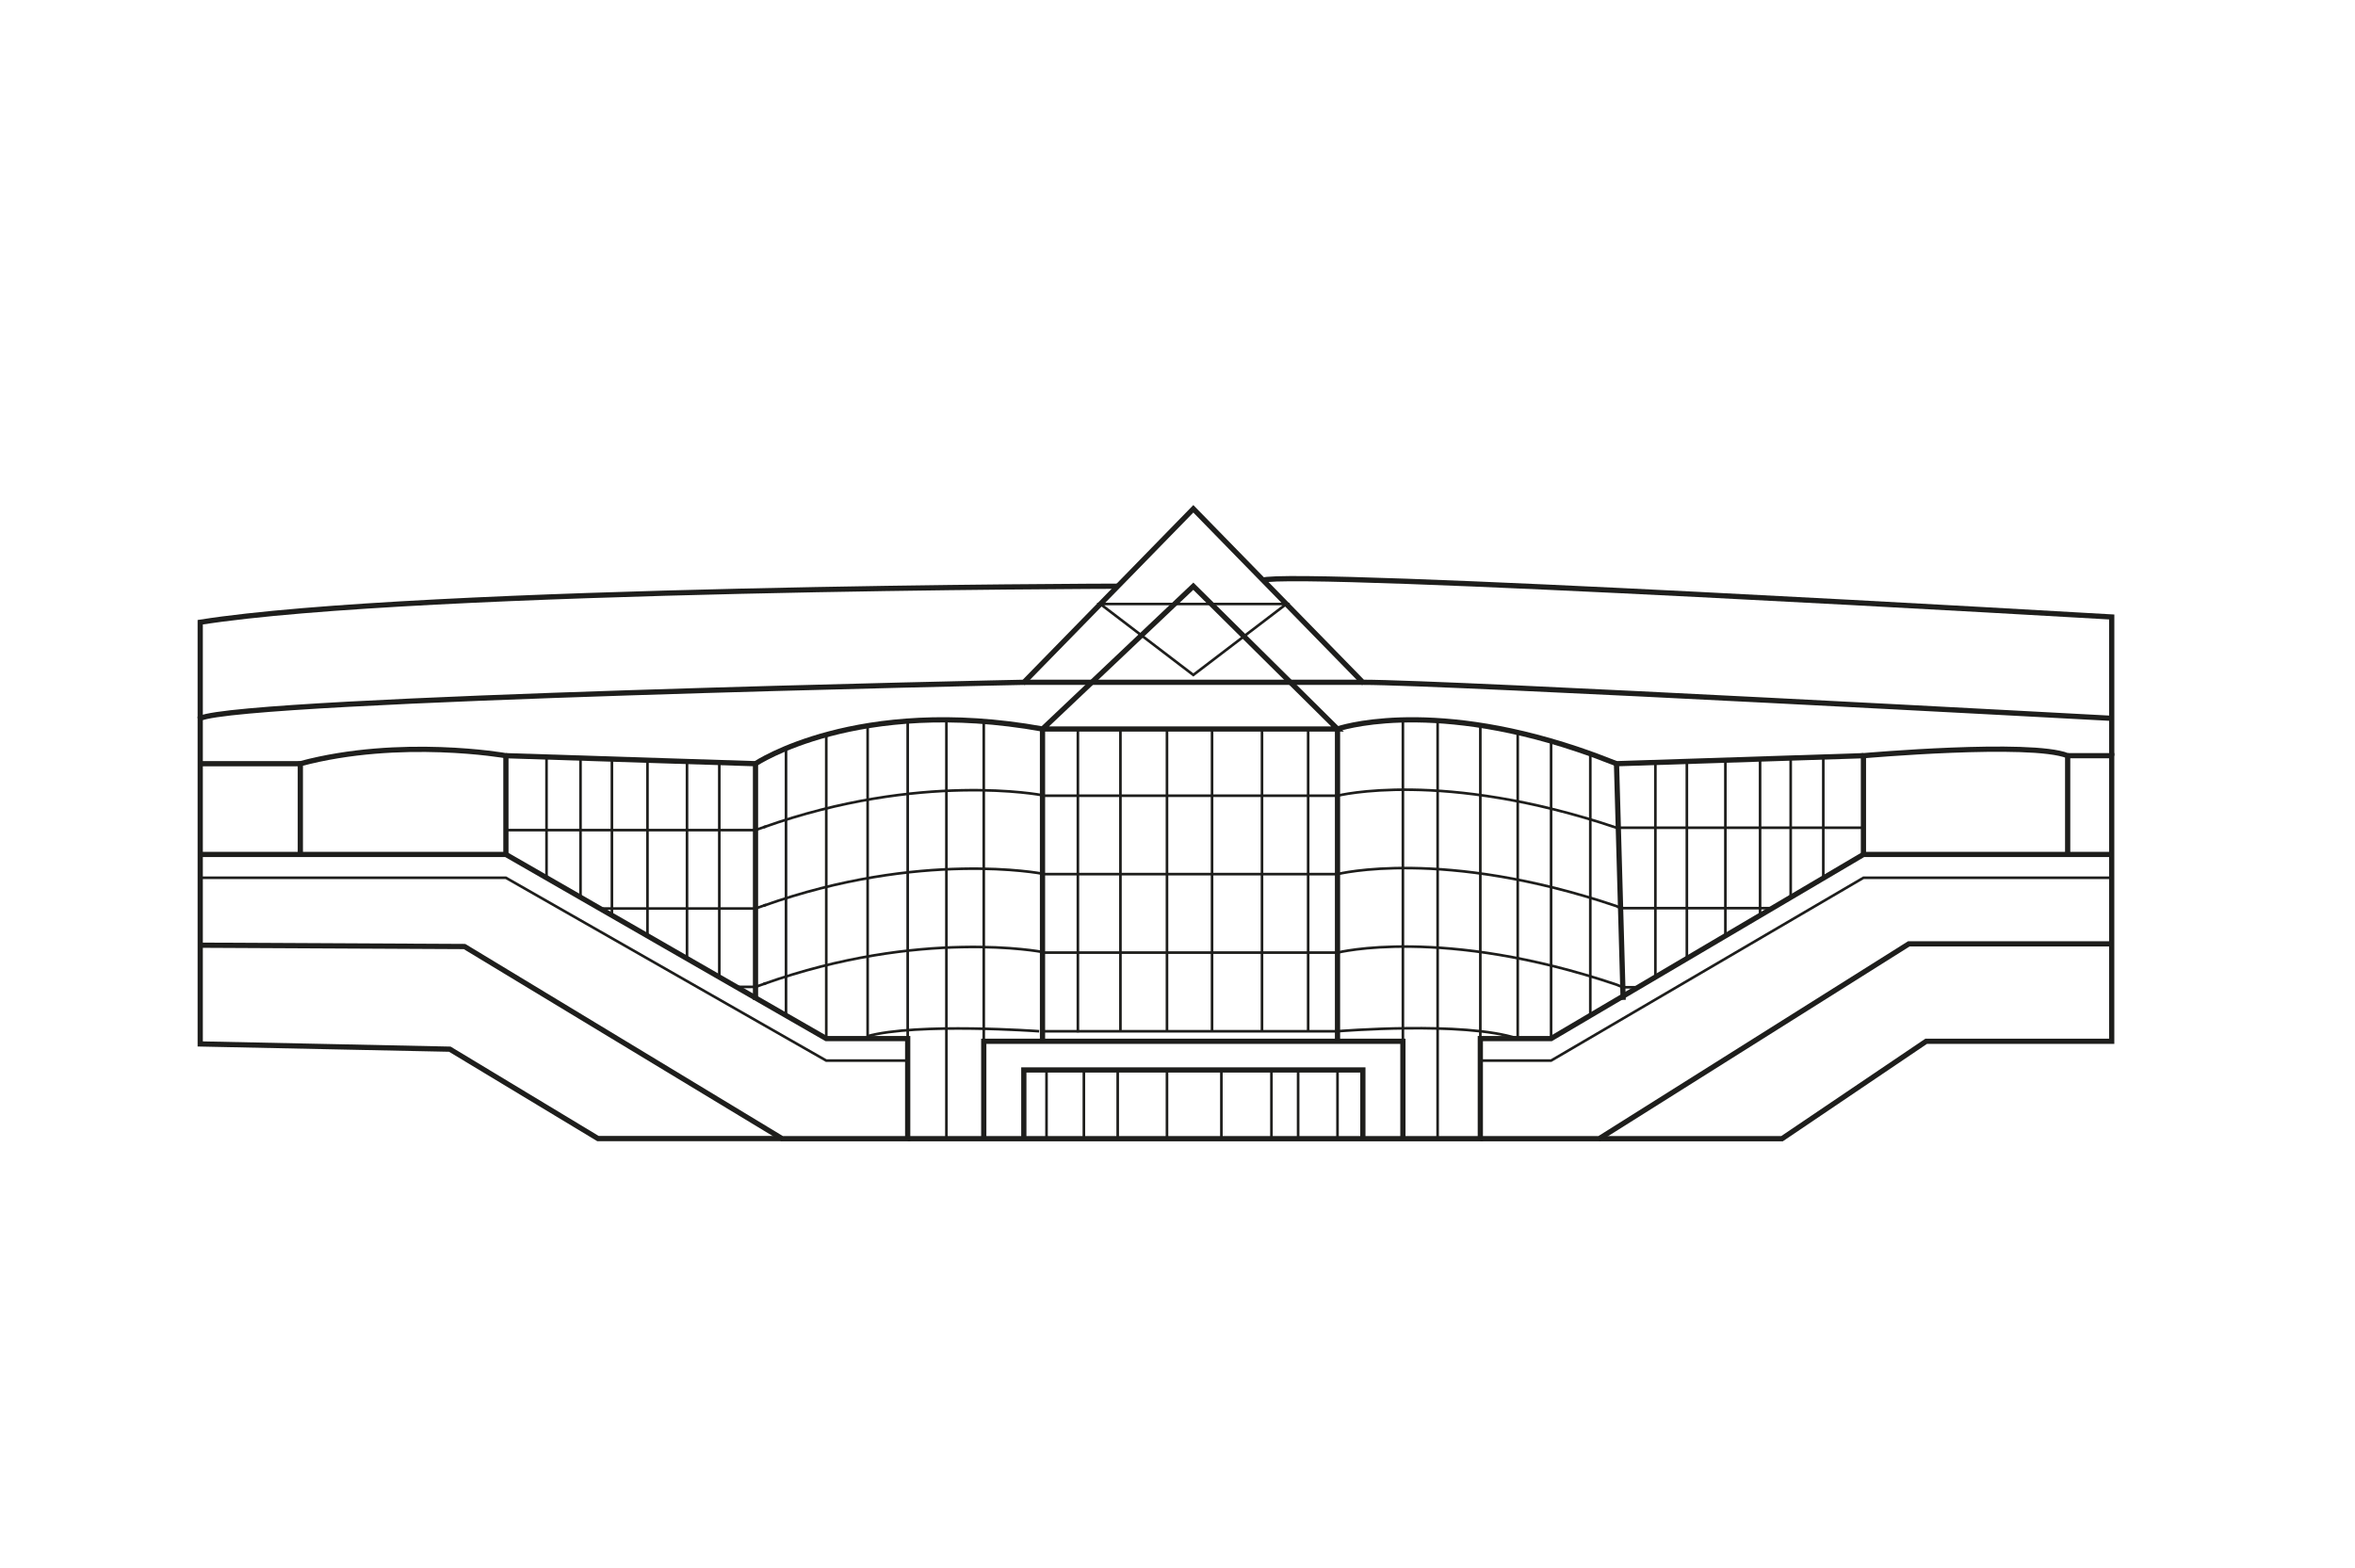 <svg id="Слой_1" data-name="Слой 1" xmlns="http://www.w3.org/2000/svg" viewBox="0 0 900 599.4"><defs><style>.cls-1,.cls-2{fill:none;stroke:#1e1e1c;}.cls-1{stroke-width:2px;}</style></defs><path class="cls-1" d="M482.29,221.85c11.44-4.28,324.74,14,324.74,14v53.06"/><polyline class="cls-1" points="76.52 326.63 193.34 326.63 315.77 397.02 346.89 397.02 346.89 435.29 298.93 435.29 177.52 361.83 76.52 361.32"/><polyline class="cls-1" points="346.89 435.29 565.73 435.29 565.73 397.02 592.77 397.02 712.14 326.63 807.02 326.63"/><polyline class="cls-1" points="807.02 360.81 729.49 360.81 611.13 435.29 565.73 435.29"/><polyline class="cls-1" points="611.13 435.29 681.02 435.29 736.12 398.05 807.02 398.05 807.02 288.88 790.19 288.88"/><polyline class="cls-1" points="536.14 435.29 536.14 398.05 375.96 398.05 375.96 435.29"/><path class="cls-1" d="M712.14,326.63V288.88s63.77-5.61,78.05,0v37.75"/><path class="cls-1" d="M193.34,326.63V288.88s-40.3-7.15-78.56,3.06v34.69"/><line class="cls-1" x1="76.52" y1="291.94" x2="114.78" y2="291.94"/><polyline class="cls-1" points="193.34 288.88 288.73 291.94 288.73 382.23"/><polyline class="cls-1" points="712.14 288.88 683.06 289.82 617.77 291.94 620.32 382.23"/><path class="cls-1" d="M288.73,291.94s38.77-26,109.68-13.27l57.64-54.58,55.1,54.58H398.41"/><path class="cls-1" d="M511.15,398.05V278.67s33.52-11.75,91.71,7.77q7.2,2.42,14.91,5.5"/><path class="cls-1" d="M807,274.59s-254-13.77-286.19-13.77L456.05,194.5,430,221.2l-38.7,39.62S93.86,266.94,76.52,274.59V399.07l95.39,2,56.62,34.17h70.4"/><path class="cls-1" d="M427.15,224.09s-266.46.51-350.63,13.77v36.73"/><line class="cls-2" x1="592.77" y1="397.02" x2="592.77" y2="283.55"/><line class="cls-2" x1="315.77" y1="397.02" x2="315.77" y2="280.86"/><line class="cls-1" x1="398.41" y1="278.67" x2="398.41" y2="398.05"/><polygon class="cls-2" points="420.51 230.89 491.6 230.89 456.05 258.01 420.51 230.89"/><line class="cls-1" x1="391.27" y1="260.82" x2="520.84" y2="260.82"/><line class="cls-2" x1="696.8" y1="289.37" x2="696.8" y2="335.55"/><line class="cls-2" x1="684.34" y1="343.02" x2="684.34" y2="289.82"/><line class="cls-2" x1="672.64" y1="349.92" x2="672.64" y2="290.16"/><line class="cls-2" x1="659.38" y1="357.74" x2="659.38" y2="290.59"/><line class="cls-2" x1="644.66" y1="366.42" x2="644.66" y2="290.59"/><line class="cls-2" x1="632.63" y1="373.52" x2="632.63" y2="291.46"/><line class="cls-2" x1="536.14" y1="398.05" x2="536.14" y2="275.21"/><line class="cls-2" x1="565.73" y1="397.02" x2="565.73" y2="277.26"/><line class="cls-2" x1="607.76" y1="388.18" x2="607.76" y2="288.14"/><line class="cls-2" x1="375.96" y1="398.05" x2="375.96" y2="275.78"/><line class="cls-2" x1="346.89" y1="397.02" x2="346.89" y2="275.64"/><line class="cls-2" x1="331.58" y1="397.02" x2="331.58" y2="277.43"/><line class="cls-2" x1="300.39" y1="388.18" x2="300.39" y2="286.09"/><line class="cls-2" x1="361.68" y1="435.28" x2="361.68" y2="275.16"/><line class="cls-2" x1="549.41" y1="435.28" x2="549.41" y2="275.64"/><line class="cls-2" x1="274.89" y1="373.52" x2="274.89" y2="291.46"/><line class="cls-2" x1="262.55" y1="366.42" x2="262.55" y2="291.46"/><line class="cls-2" x1="247.44" y1="357.74" x2="247.44" y2="291.46"/><line class="cls-2" x1="233.85" y1="349.92" x2="233.85" y2="290.59"/><line class="cls-2" x1="221.85" y1="343.02" x2="221.85" y2="289.82"/><line class="cls-2" x1="208.86" y1="335.55" x2="208.86" y2="289.37"/><path class="cls-2" d="M712.14,316.42H617.77C551.2,294,511.15,304.18,511.15,304.18H398.41"/><path class="cls-2" d="M677.33,347.16h-58l-1.56-.77c-66.57-22.45-106.62-12.24-106.62-12.24H398.41"/><path class="cls-2" d="M626.05,377.4h-5.87l-2.41-1c-66.57-22.44-106.62-12.24-106.62-12.24H398.41"/><path class="cls-2" d="M398.41,394.22H511.15s48.14-4,68.87,2.8V280"/><path class="cls-2" d="M398.41,304s-46.55-9.12-106.62,12.24"/><polyline class="cls-2" points="292.72 315.9 288.73 317.32 193.34 317.32"/><path class="cls-2" d="M398.41,334s-46.55-9.12-106.62,12.24"/><polyline class="cls-2" points="292.72 345.88 288.73 347.29 230.39 347.29"/><path class="cls-2" d="M398.41,363.93s-46.55-9.12-106.62,12.24"/><polyline class="cls-2" points="292.72 375.85 288.73 377.26 281.39 377.26"/><path class="cls-2" d="M397.13,394.22s-46.61-3.4-65.8,1.93"/><line class="cls-2" x1="499.93" y1="394.22" x2="499.93" y2="278.67"/><line class="cls-2" x1="482.29" y1="394.22" x2="482.29" y2="278.67"/><line class="cls-2" x1="463.2" y1="394.22" x2="463.2" y2="278.67"/><line class="cls-2" x1="445.98" y1="394.22" x2="445.98" y2="278.67"/><line class="cls-2" x1="428.19" y1="394.22" x2="428.19" y2="278.67"/><line class="cls-2" x1="411.93" y1="394.65" x2="411.93" y2="278.67"/><polyline class="cls-1" points="520.84 435.29 520.84 409.01 391.27 409.01 391.27 435.29"/><polyline class="cls-2" points="346.89 405.44 315.77 405.44 193.34 335.55 76.52 335.55"/><polyline class="cls-2" points="565.73 405.44 592.77 405.44 712.14 335.55 807.02 335.55"/><line class="cls-2" x1="496.1" y1="435.28" x2="496.1" y2="409.01"/><line class="cls-2" x1="511.15" y1="435.28" x2="511.15" y2="409.01"/><line class="cls-2" x1="485.9" y1="435.28" x2="485.9" y2="409.01"/><line class="cls-2" x1="466.77" y1="435.28" x2="466.77" y2="409.01"/><line class="cls-2" x1="445.98" y1="435.28" x2="445.98" y2="409.01"/><line class="cls-2" x1="427.15" y1="435.28" x2="427.15" y2="409.01"/><line class="cls-2" x1="414.22" y1="435.28" x2="414.22" y2="409.01"/><line class="cls-2" x1="399.94" y1="435.28" x2="399.94" y2="409.01"/></svg>